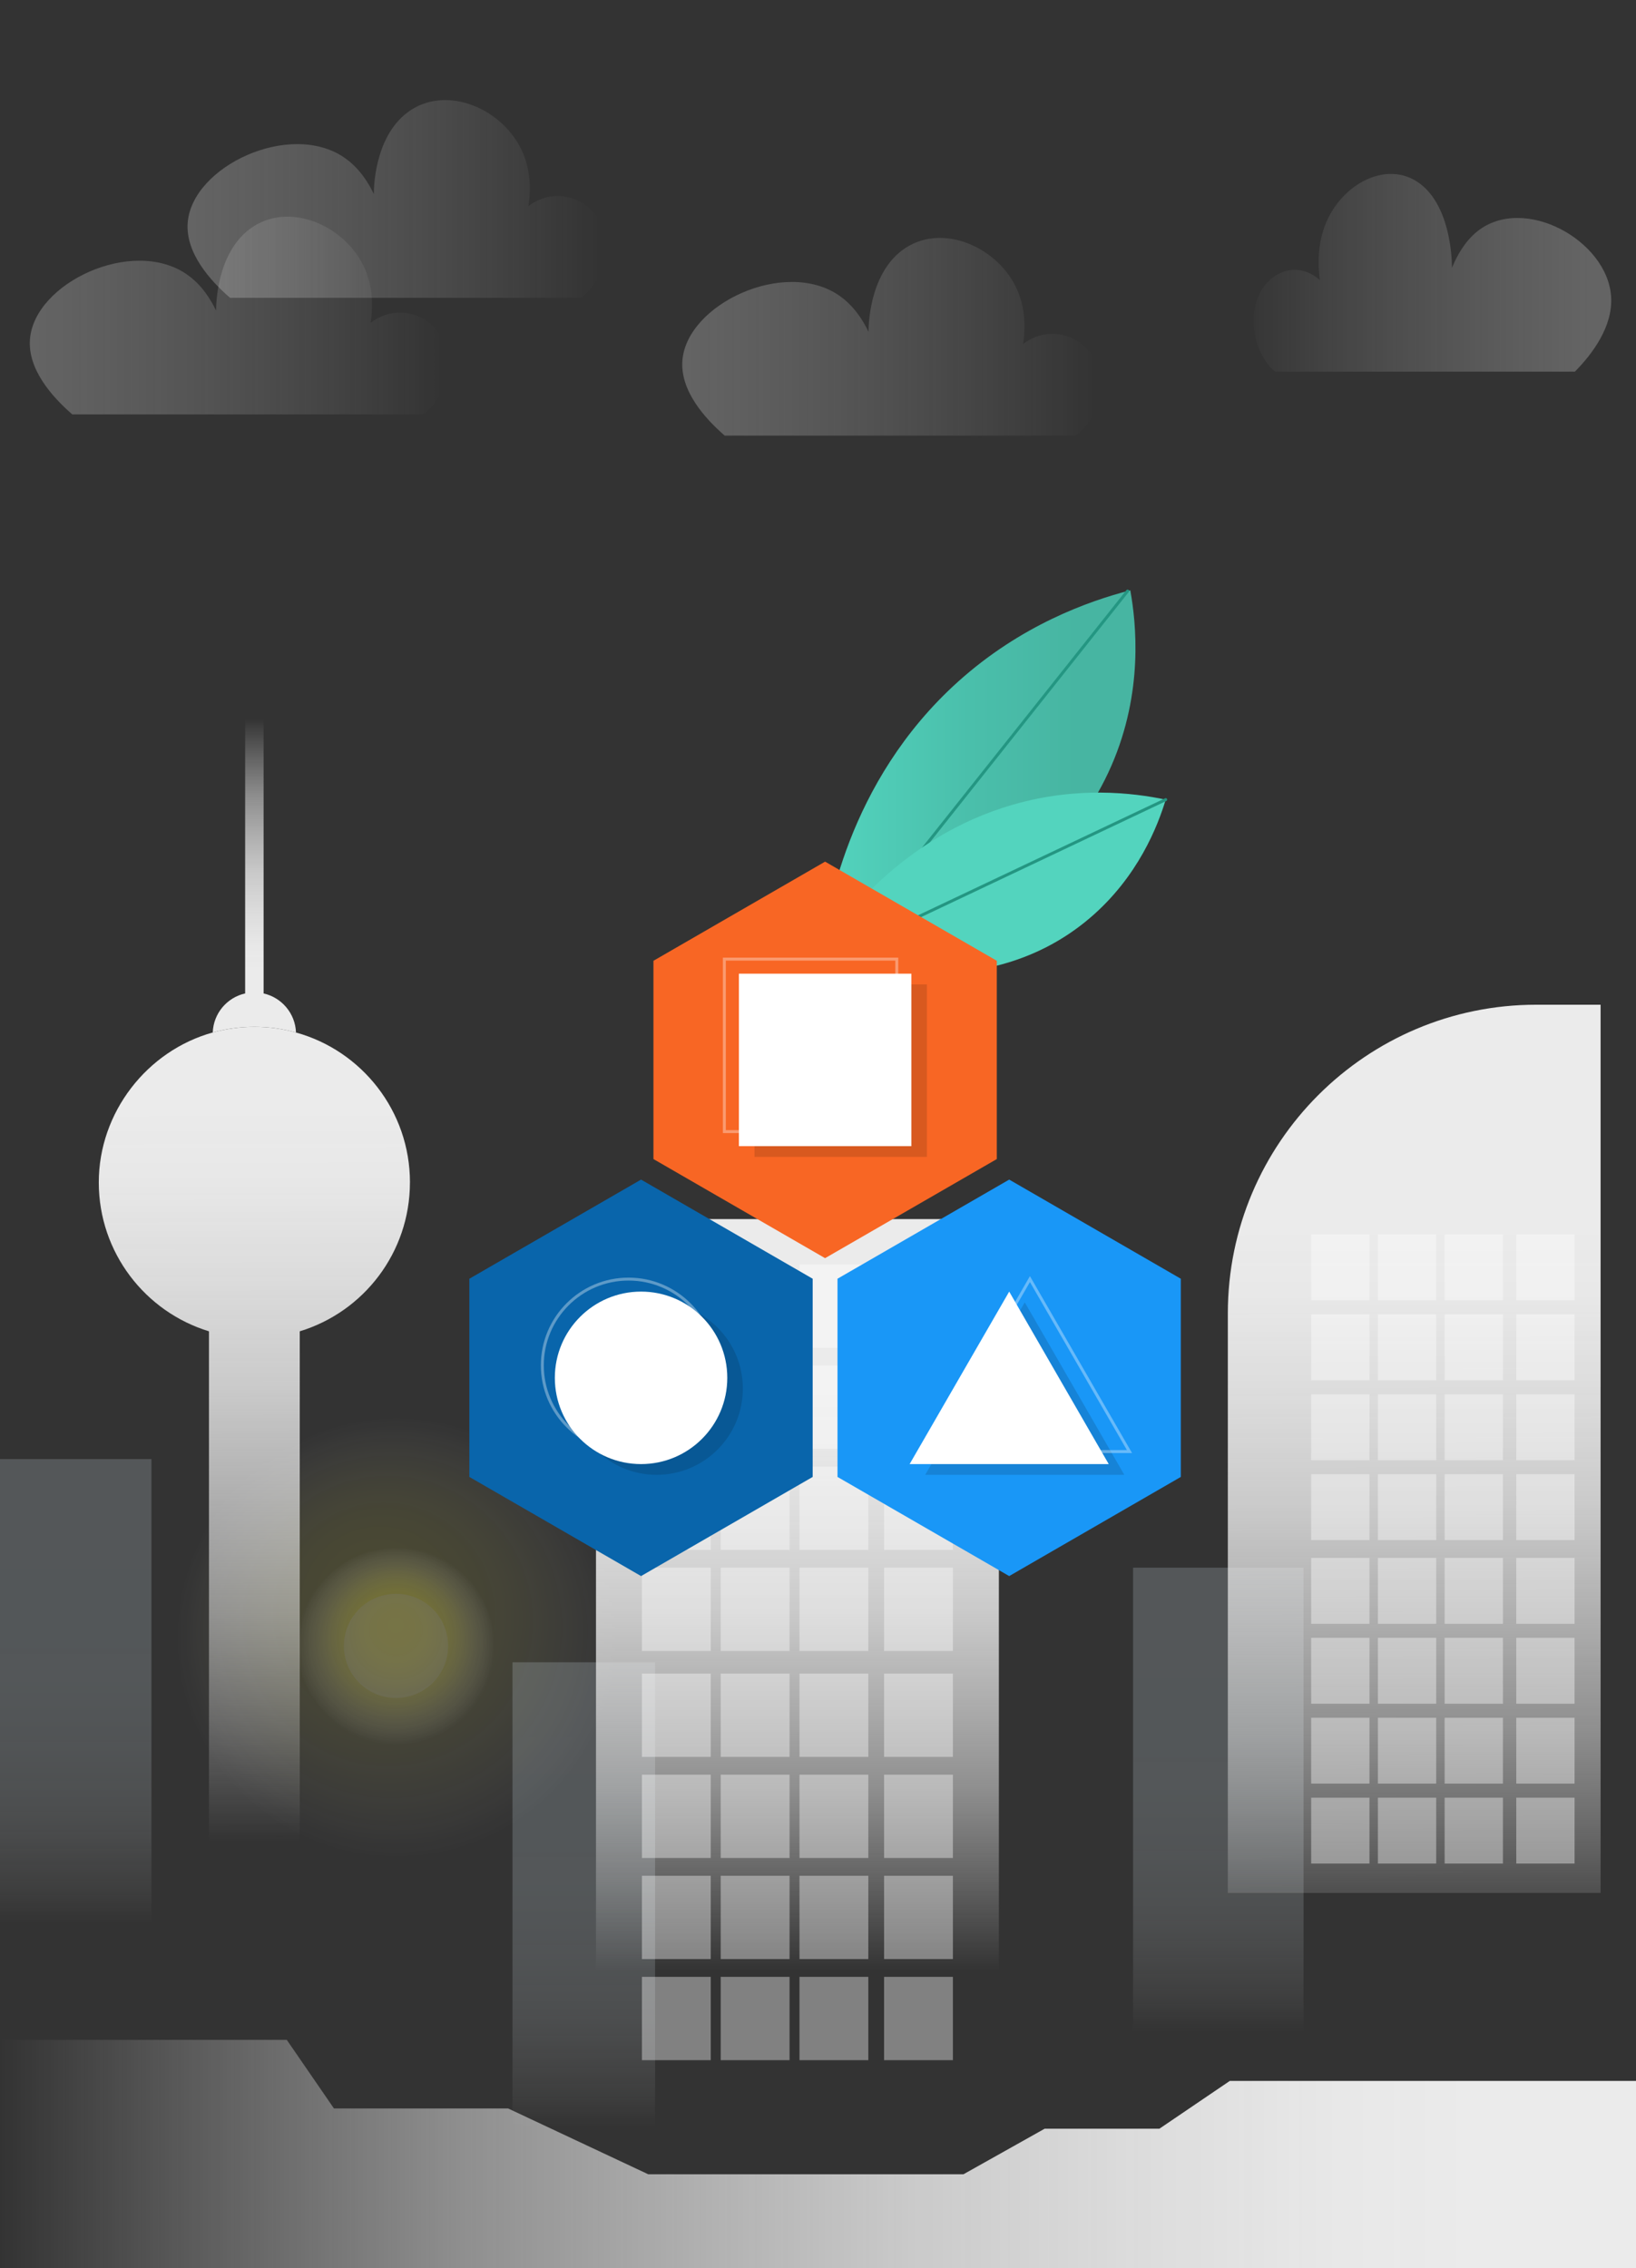 <?xml version="1.0" encoding="UTF-8"?>
<svg xmlns="http://www.w3.org/2000/svg" xmlns:xlink="http://www.w3.org/1999/xlink" viewBox="0 0 553.1 766.7">
  <rect x="0" y="0" width="553.1" height="766.7" fill="#333333" stroke="none"/>
  <defs>
    <style>
      .cls-1 {
        opacity: .13;
      }

      .cls-2 {
        fill: #fff;
      }

      .cls-3 {
        fill: url(#linear-gradient);
      }

      .cls-3, .cls-4, .cls-5, .cls-6, .cls-7, .cls-8 {
        opacity: .33;
      }

      .cls-4 {
        fill: url(#radial-gradient);
      }

      .cls-9 {
        fill: url(#linear-gradient-14);
      }

      .cls-10 {
        fill: #0965ab;
      }

      .cls-6 {
        fill: url(#linear-gradient-4);
      }

      .cls-11 {
        fill: #f86624;
      }

      .cls-12 {
        fill: url(#linear-gradient-11);
      }

      .cls-13 {
        fill: url(#linear-gradient-10);
      }

      .cls-14 {
        fill: url(#linear-gradient-7);
      }

      .cls-14, .cls-15, .cls-16 {
        opacity: .21;
      }

      .cls-17 {
        opacity: .38;
      }

      .cls-7 {
        fill: url(#linear-gradient-3);
      }

      .cls-18 {
        fill: url(#radial-gradient-2);
      }

      .cls-19 {
        stroke: #249682;
        stroke-linecap: round;
      }

      .cls-19, .cls-20 {
        fill: none;
        stroke-miterlimit: 10;
      }

      .cls-20 {
        opacity: .34;
        stroke: #fff;
      }

      .cls-8 {
        fill: url(#linear-gradient-2);
      }

      .cls-21 {
        fill: url(#radial-gradient-3);
      }

      .cls-15 {
        fill: url(#linear-gradient-6);
      }

      .cls-22 {
        fill: url(#linear-gradient-9);
      }

      .cls-23 {
        fill: #1997f7;
      }

      .cls-16 {
        fill: url(#linear-gradient-5);
      }

      .cls-24 {
        fill: url(#linear-gradient-8);
      }

      .cls-25 {
        fill: url(#linear-gradient-12);
      }

      .cls-26 {
        fill: url(#linear-gradient-13);
      }
    </style>
    <radialGradient id="radial-gradient" cx="134.11" cy="553.6" fx="125.28" fy="536.88" r="74.48" gradientUnits="userSpaceOnUse">
      <stop offset=".05" stop-color="#fff52e"/>
      <stop offset=".19" stop-color="#fff530" stop-opacity=".99"/>
      <stop offset=".31" stop-color="#fff539" stop-opacity=".95"/>
      <stop offset=".43" stop-color="#fff648" stop-opacity=".88"/>
      <stop offset=".54" stop-color="#fff75c" stop-opacity=".78"/>
      <stop offset=".65" stop-color="#fff877" stop-opacity=".65"/>
      <stop offset=".75" stop-color="#fffa97" stop-opacity=".49"/>
      <stop offset=".86" stop-color="#fffbbe" stop-opacity=".31"/>
      <stop offset=".96" stop-color="#fffde9" stop-opacity=".1"/>
      <stop offset="1" stop-color="#fff" stop-opacity="0"/>
    </radialGradient>
    <radialGradient id="radial-gradient-2" cx="133.88" cy="556.32" fx="133.88" fy="548.82" r="33.42" xlink:href="#radial-gradient"/>
    <radialGradient id="radial-gradient-3" cx="133.88" cy="556.32" fx="120.08" fy="545.36" r="17.62" gradientUnits="userSpaceOnUse">
      <stop offset="0" stop-color="#fff"/>
      <stop offset=".4" stop-color="#fff" stop-opacity=".99"/>
      <stop offset=".54" stop-color="#fff" stop-opacity=".97"/>
      <stop offset=".65" stop-color="#fff" stop-opacity=".92"/>
      <stop offset=".73" stop-color="#fff" stop-opacity=".85"/>
      <stop offset=".8" stop-color="#fff" stop-opacity=".77"/>
      <stop offset=".86" stop-color="#fff" stop-opacity=".66"/>
      <stop offset=".92" stop-color="#fff" stop-opacity=".53"/>
      <stop offset=".97" stop-color="#fff" stop-opacity=".39"/>
      <stop offset="1" stop-color="#fff" stop-opacity=".3"/>
    </radialGradient>
    <linearGradient id="linear-gradient" x1="1613.18" y1="433.19" x2="1804.59" y2="433.19" gradientTransform="translate(1564 -256.94) rotate(-180) scale(.74 -.86)" gradientUnits="userSpaceOnUse">
      <stop offset="0" stop-color="#fff" stop-opacity="0"/>
      <stop offset="1" stop-color="#c9c9c9"/>
    </linearGradient>
    <linearGradient id="linear-gradient-2" x1="1839.54" y1="378.75" x2="2030.95" y2="378.75" xlink:href="#linear-gradient"/>
    <linearGradient id="linear-gradient-3" x1="1911.71" y1="424.8" x2="2103.12" y2="424.8" xlink:href="#linear-gradient"/>
    <linearGradient id="linear-gradient-4" x1="3384.76" y1="407.92" x2="3576.17" y2="407.92" gradientTransform="translate(-1714.44 -256.94) scale(.63 .86)" xlink:href="#linear-gradient"/>
    <linearGradient id="linear-gradient-5" x1="197.37" y1="718.94" x2="197.37" y2="583.71" gradientUnits="userSpaceOnUse">
      <stop offset="0" stop-color="#fff" stop-opacity="0"/>
      <stop offset=".02" stop-color="#fcfdfd" stop-opacity=".06"/>
      <stop offset=".08" stop-color="#f2f7f9" stop-opacity=".26"/>
      <stop offset=".15" stop-color="#eaf1f6" stop-opacity=".43"/>
      <stop offset=".22" stop-color="#e3edf3" stop-opacity=".59"/>
      <stop offset=".29" stop-color="#dde9f0" stop-opacity=".72"/>
      <stop offset=".38" stop-color="#d8e6ee" stop-opacity=".82"/>
      <stop offset=".47" stop-color="#d4e3ec" stop-opacity=".9"/>
      <stop offset=".58" stop-color="#d2e2eb" stop-opacity=".96"/>
      <stop offset=".72" stop-color="#d0e1eb" stop-opacity=".99"/>
      <stop offset="1" stop-color="#d0e1eb"/>
    </linearGradient>
    <linearGradient id="linear-gradient-6" x1="411.89" y1="686.97" x2="411.89" y2="551.74" xlink:href="#linear-gradient-5"/>
    <linearGradient id="linear-gradient-7" x1="20.97" y1="650.25" x2="20.97" y2="515.03" xlink:href="#linear-gradient-5"/>
    <linearGradient id="linear-gradient-8" x1="269.59" y1="666.22" x2="269.59" y2="447.42" gradientUnits="userSpaceOnUse">
      <stop offset="0" stop-color="#fff" stop-opacity="0"/>
      <stop offset=".14" stop-color="#fafafa" stop-opacity=".24"/>
      <stop offset=".28" stop-color="#f5f5f5" stop-opacity=".47"/>
      <stop offset=".43" stop-color="#f1f1f1" stop-opacity=".66"/>
      <stop offset=".56" stop-color="#eee" stop-opacity=".81"/>
      <stop offset=".69" stop-color="#ececec" stop-opacity=".91"/>
      <stop offset=".81" stop-color="#ebebeb" stop-opacity=".98"/>
      <stop offset=".9" stop-color="#ebebeb"/>
    </linearGradient>
    <linearGradient id="linear-gradient-9" x1="86.4" y1="622.5" x2="85.89" y2="347.08" xlink:href="#linear-gradient-8"/>
    <linearGradient id="linear-gradient-10" x1="86" y1="242.97" x2="86" y2="337" xlink:href="#linear-gradient-8"/>
    <linearGradient id="linear-gradient-11" x1="0" y1="728.09" x2="553.1" y2="728.09" xlink:href="#linear-gradient-8"/>
    <linearGradient id="linear-gradient-12" x1="478.44" y1="662.37" x2="477.93" y2="387.35" xlink:href="#linear-gradient-8"/>
    <linearGradient id="linear-gradient-13" x1="278.03" y1="260.31" x2="383.89" y2="260.31" gradientUnits="userSpaceOnUse">
      <stop offset="0" stop-color="#53d4be"/>
      <stop offset=".47" stop-color="#4abfab"/>
      <stop offset=".81" stop-color="#47b5a2"/>
    </linearGradient>
    <linearGradient id="linear-gradient-14" x1="278.03" y1="298.51" x2="394.1" y2="298.51" gradientUnits="userSpaceOnUse">
      <stop offset="0" stop-color="#53d4be"/>
      <stop offset=".81" stop-color="#53d4be"/>
    </linearGradient>
  </defs>
  <g id="Bg-light">
    <g class="cls-5">
      <g>
        <circle class="cls-4" cx="134.11" cy="553.6" r="74.48"/>
        <circle class="cls-18" cx="133.88" cy="556.32" r="33.42"/>
        <circle class="cls-21" cx="133.88" cy="556.32" r="17.62"/>
      </g>
    </g>
    <path class="cls-3" d="M245.02,147.25h118.56c7.53-5.38,10.37-16.16,7.24-24.07-3.74-9.48-15.67-13.95-24.94-6.88,.59-3.78,1.16-10.86-1.78-17.88-6.29-15-26.09-23.69-39.18-13.76-11.2,8.5-11.29,25.92-11.28,27.51-1.8-3.74-4.91-8.87-10.09-12.38-18.36-12.45-51.3,3-52.84,22.01-.83,10.19,7.52,19.57,14.31,25.45Z"/>
    <path class="cls-8" d="M77.77,100.66h118.56c7.53-5.38,10.37-16.16,7.24-24.07-3.74-9.48-15.67-13.95-24.94-6.88,.59-3.78,1.16-10.86-1.78-17.88-6.29-15-26.09-23.69-39.18-13.76-11.2,8.5-11.29,25.92-11.28,27.51-1.8-3.74-4.91-8.87-10.09-12.38-18.36-12.45-51.3,3-52.84,22.01-.83,10.19,7.52,19.57,14.31,25.45Z"/>
    <path class="cls-7" d="M24.44,140.07h118.56c7.53-5.38,10.37-16.16,7.24-24.07-3.74-9.48-15.67-13.95-24.94-6.88,.59-3.78,1.16-10.86-1.78-17.88-6.29-15-26.09-23.69-39.18-13.76-11.2,8.5-11.29,25.92-11.28,27.51-1.8-3.74-4.91-8.87-10.09-12.38-18.36-12.45-51.3,3-52.84,22.01-.83,10.19,7.52,19.57,14.31,25.45Z"/>
    <path class="cls-6" d="M532.45,125.62h-101.37c-6.44-5.38-8.86-16.16-6.19-24.07,3.2-9.48,13.4-13.95,21.32-6.88-.5-3.78-.99-10.86,1.52-17.88,5.38-15,22.3-23.69,33.5-13.76,9.57,8.5,9.65,25.92,9.64,27.51,1.54-3.74,4.2-8.87,8.63-12.38,15.7-12.45,43.86,3,45.18,22.01,.71,10.19-6.43,19.57-12.24,25.45Z"/>
    <rect class="cls-16" x="173.27" y="561.86" width="48.2" height="185.16"/>
    <rect class="cls-15" x="383.07" y="529.89" width="57.63" height="185.16"/>
    <rect class="cls-14" x="-9.26" y="493.18" width="60.46" height="185.16"/>
    <rect class="cls-24" x="201.49" y="412.06" width="136.21" height="299.6"/>
    <g class="cls-17">
      <g>
        <rect class="cls-2" x="217.02" y="427.38" width="23.27" height="28.16"/>
        <rect class="cls-2" x="243.66" y="427.38" width="23.27" height="28.16"/>
        <rect class="cls-2" x="270.29" y="427.38" width="23.27" height="28.16"/>
        <rect class="cls-2" x="217.02" y="461.55" width="23.27" height="28.16"/>
        <rect class="cls-2" x="243.66" y="461.55" width="23.27" height="28.16"/>
        <rect class="cls-2" x="270.29" y="461.55" width="23.27" height="28.16"/>
        <rect class="cls-2" x="217.02" y="495.72" width="23.27" height="28.16"/>
        <rect class="cls-2" x="243.66" y="495.72" width="23.27" height="28.16"/>
        <rect class="cls-2" x="270.29" y="495.72" width="23.27" height="28.16"/>
        <rect class="cls-2" x="217.02" y="529.89" width="23.27" height="28.16"/>
        <rect class="cls-2" x="243.66" y="529.89" width="23.27" height="28.16"/>
        <rect class="cls-2" x="270.29" y="529.89" width="23.27" height="28.16"/>
        <rect class="cls-2" x="298.89" y="427.38" width="23.27" height="28.16"/>
        <rect class="cls-2" x="298.89" y="461.55" width="23.27" height="28.16"/>
        <rect class="cls-2" x="298.89" y="495.72" width="23.27" height="28.16"/>
        <rect class="cls-2" x="298.89" y="529.89" width="23.27" height="28.16"/>
      </g>
      <g>
        <rect class="cls-2" x="217.02" y="565.68" width="23.27" height="28.16"/>
        <rect class="cls-2" x="243.66" y="565.68" width="23.27" height="28.16"/>
        <rect class="cls-2" x="270.29" y="565.68" width="23.27" height="28.16"/>
        <rect class="cls-2" x="217.02" y="599.85" width="23.27" height="28.16"/>
        <rect class="cls-2" x="243.66" y="599.85" width="23.27" height="28.16"/>
        <rect class="cls-2" x="270.29" y="599.85" width="23.27" height="28.16"/>
        <rect class="cls-2" x="217.02" y="634.02" width="23.27" height="28.16"/>
        <rect class="cls-2" x="243.66" y="634.02" width="23.27" height="28.16"/>
        <rect class="cls-2" x="270.29" y="634.02" width="23.27" height="28.16"/>
        <rect class="cls-2" x="217.02" y="668.19" width="23.27" height="28.16"/>
        <rect class="cls-2" x="243.66" y="668.19" width="23.27" height="28.16"/>
        <rect class="cls-2" x="270.29" y="668.19" width="23.27" height="28.16"/>
        <rect class="cls-2" x="298.89" y="565.68" width="23.27" height="28.16"/>
        <rect class="cls-2" x="298.89" y="599.85" width="23.27" height="28.16"/>
        <rect class="cls-2" x="298.89" y="634.02" width="23.27" height="28.16"/>
        <rect class="cls-2" x="298.89" y="668.19" width="23.27" height="28.16"/>
      </g>
    </g>
    <g>
      <path class="cls-22" d="M138.59,399.67c0,23.7-15.67,43.77-37.25,50.32v172.48h-30.69v-172.48c-21.55-6.56-37.25-26.62-37.25-50.32s16.33-44.53,38.54-50.69c4.48-1.24,9.21-1.9,14.07-1.9s9.59,.66,14.07,1.92c22.21,6.13,38.52,26.51,38.52,50.66Z"/>
      <path class="cls-13" d="M100.07,349c-4.48-1.27-9.18-1.92-14.07-1.92s-9.59,.66-14.07,1.9c.23-6.47,4.84-11.83,10.95-13.19v-106.01h6.24v106.01c6.11,1.38,10.72,6.74,10.95,13.21Z"/>
    </g>
    <polygon class="cls-12" points="0 689.48 96.95 689.48 112.91 712.68 171.8 712.68 219.16 734.92 325.72 734.92 353.19 719.51 391.98 719.51 415.76 703.37 553.1 703.37 553.1 766.7 0 766.7 0 689.48"/>
    <path class="cls-25" d="M519.4,339.6h21.73v300.22h-126.02v-195.93c0-57.56,46.73-104.29,104.29-104.29Z"/>
    <g class="cls-17">
      <g>
        <rect class="cls-2" x="443.28" y="417.25" width="19.71" height="22.26"/>
        <rect class="cls-2" x="465.84" y="417.25" width="19.71" height="22.26"/>
        <rect class="cls-2" x="488.4" y="417.25" width="19.71" height="22.26"/>
        <rect class="cls-2" x="443.28" y="444.27" width="19.71" height="22.26"/>
        <rect class="cls-2" x="465.84" y="444.27" width="19.71" height="22.26"/>
        <rect class="cls-2" x="488.4" y="444.27" width="19.71" height="22.26"/>
        <rect class="cls-2" x="443.28" y="471.28" width="19.71" height="22.26"/>
        <rect class="cls-2" x="465.84" y="471.28" width="19.71" height="22.26"/>
        <rect class="cls-2" x="488.4" y="471.28" width="19.71" height="22.26"/>
        <rect class="cls-2" x="443.28" y="498.3" width="19.71" height="22.26"/>
        <rect class="cls-2" x="465.84" y="498.3" width="19.71" height="22.26"/>
        <rect class="cls-2" x="488.4" y="498.3" width="19.71" height="22.26"/>
        <rect class="cls-2" x="512.62" y="417.25" width="19.71" height="22.26"/>
        <rect class="cls-2" x="512.62" y="444.27" width="19.71" height="22.26"/>
        <rect class="cls-2" x="512.62" y="471.28" width="19.71" height="22.26"/>
        <rect class="cls-2" x="512.62" y="498.3" width="19.71" height="22.26"/>
      </g>
      <g>
        <rect class="cls-2" x="443.28" y="526.59" width="19.71" height="22.26"/>
        <rect class="cls-2" x="465.84" y="526.59" width="19.71" height="22.26"/>
        <rect class="cls-2" x="488.4" y="526.59" width="19.71" height="22.26"/>
        <rect class="cls-2" x="443.28" y="553.6" width="19.71" height="22.26"/>
        <rect class="cls-2" x="465.84" y="553.6" width="19.71" height="22.26"/>
        <rect class="cls-2" x="488.4" y="553.6" width="19.71" height="22.26"/>
        <rect class="cls-2" x="443.28" y="580.61" width="19.71" height="22.26"/>
        <rect class="cls-2" x="465.84" y="580.61" width="19.71" height="22.26"/>
        <rect class="cls-2" x="488.4" y="580.61" width="19.71" height="22.26"/>
        <rect class="cls-2" x="443.28" y="607.63" width="19.71" height="22.26"/>
        <rect class="cls-2" x="465.84" y="607.63" width="19.71" height="22.26"/>
        <rect class="cls-2" x="488.4" y="607.63" width="19.71" height="22.26"/>
        <rect class="cls-2" x="512.62" y="526.59" width="19.71" height="22.26"/>
        <rect class="cls-2" x="512.62" y="553.6" width="19.71" height="22.26"/>
        <rect class="cls-2" x="512.62" y="580.61" width="19.71" height="22.26"/>
        <rect class="cls-2" x="512.62" y="607.63" width="19.71" height="22.26"/>
      </g>
    </g>
  </g>
  <g id="Plants">
    <path class="cls-26" d="M278.03,321.09c.01-.11,.03-.26,.05-.46,1.28-10.83,7.99-56.24,45.89-90.28,21.12-18.97,43.81-27.12,58.16-30.83,2,11.1,4.48,34.37-6.4,59.33-22.02,50.52-78.45,61.31-83.75,62.23"/>
    <line class="cls-19" x1="381.22" y1="199.77" x2="289.65" y2="315.06"/>
    <path class="cls-9" d="M278.03,320.67c.05-.07,.12-.18,.2-.31,4.78-7.29,25.79-37.37,64.37-48.42,21.5-6.16,40.2-4.04,51.51-1.66-2.61,8.63-9.25,26.12-25.79,40.14-33.47,28.38-76.57,16.34-80.59,15.14"/>
    <line class="cls-19" x1="394.1" y1="270.28" x2="281.77" y2="323.47"/>
  </g>
  <g id="Main">
    <polygon class="cls-11" points="337 324.75 337 391.77 279.2 425.12 278.95 425.26 278.69 425.12 220.92 391.77 220.92 324.75 278.95 291.24 337 324.75"/>
    <polygon class="cls-23" points="399.21 432.22 399.21 499.21 341.19 532.72 283.14 499.21 283.14 432.22 341.19 398.71 341.47 398.87 399.21 432.22"/>
    <polygon class="cls-10" points="274.75 432.22 274.75 499.21 216.73 532.72 158.68 499.21 158.68 432.22 216.45 398.87 216.73 398.71 274.75 432.22"/>
    <circle class="cls-1" cx="221.99" cy="469.35" r="29.15"/>
    <rect class="cls-1" x="255.07" y="332.73" width="58.3" height="58.3"/>
    <polygon class="cls-1" points="346.45 440.2 363.28 469.35 380.11 498.5 346.45 498.5 312.79 498.5 329.62 469.35 346.45 440.2"/>
    <circle class="cls-2" cx="216.73" cy="465.72" r="29.15"/>
    <circle class="cls-20" cx="212.5" cy="461.49" r="29.15"/>
    <rect class="cls-2" x="249.81" y="329.11" width="58.3" height="58.3"/>
    <rect class="cls-20" x="244.89" y="324.19" width="58.3" height="58.3"/>
    <polygon class="cls-2" points="341.19 436.57 358.01 465.72 374.84 494.87 341.19 494.87 307.53 494.87 324.36 465.72 341.19 436.57"/>
    <polygon class="cls-20" points="348.2 432.34 365.03 461.49 381.86 490.64 348.2 490.64 314.54 490.64 331.37 461.49 348.2 432.34"/>
  </g>
</svg>